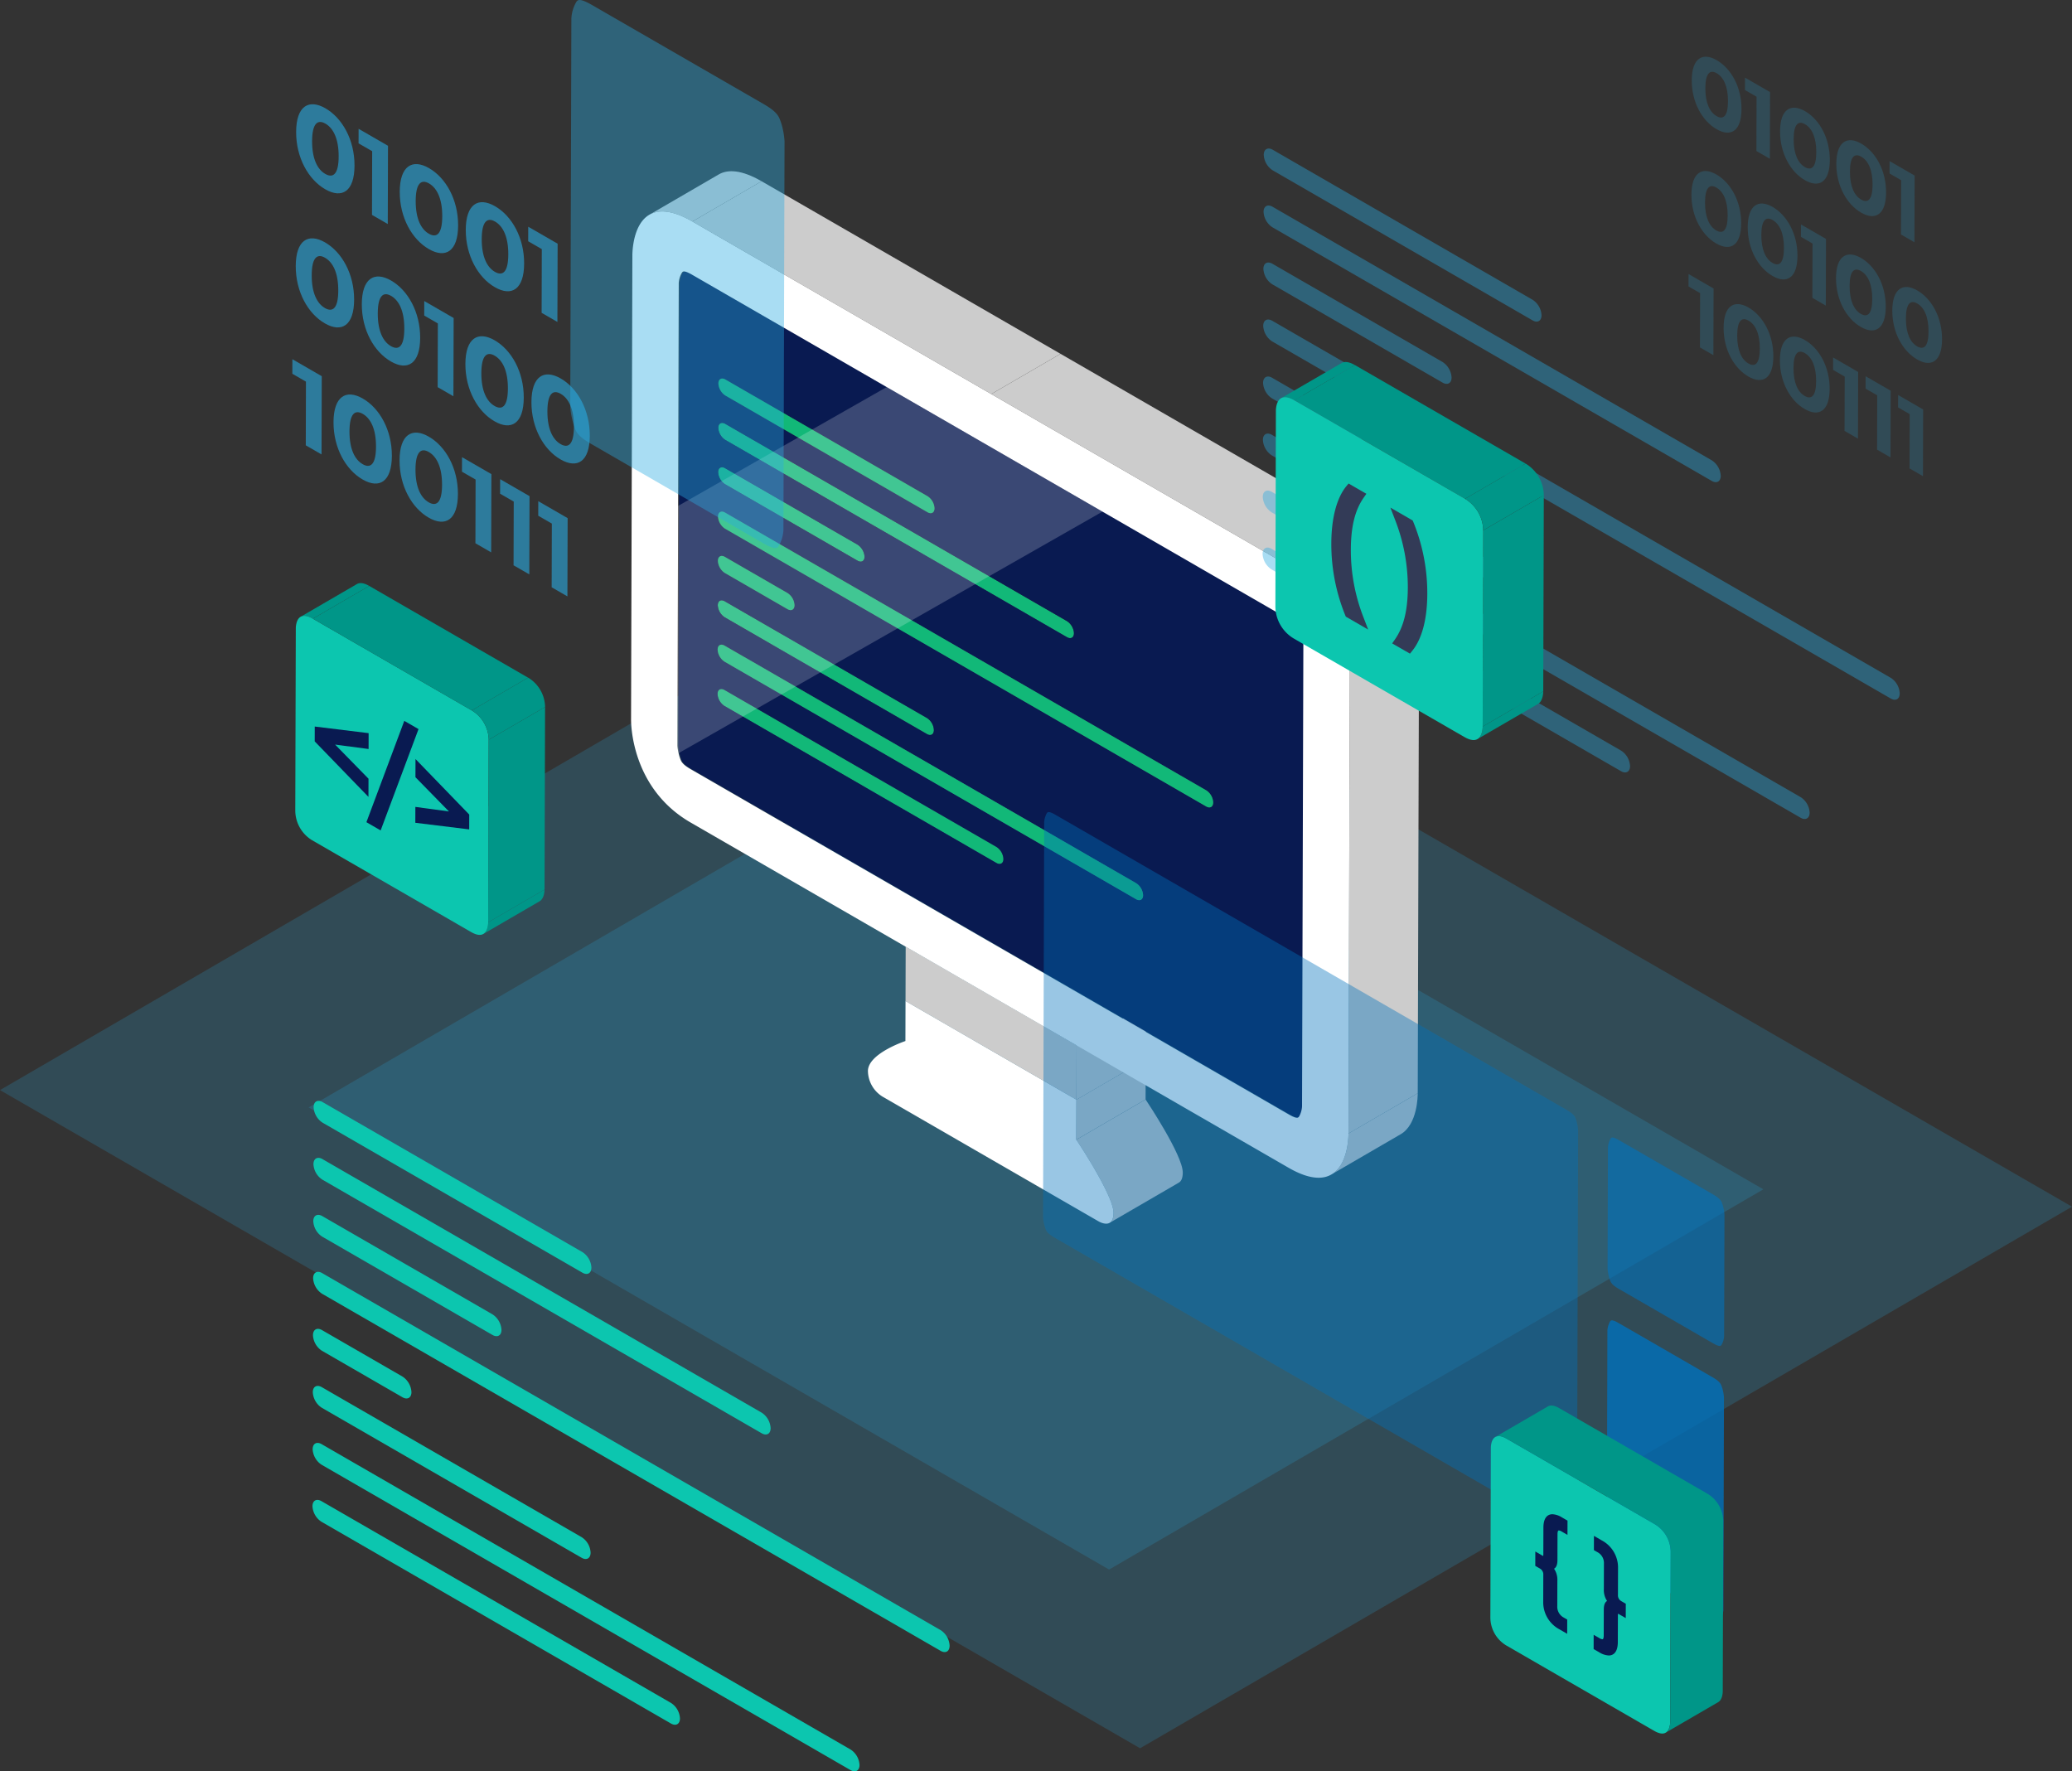 <svg xmlns="http://www.w3.org/2000/svg" width="430" height="367.629" viewBox="0 0 430 367.629">
  <rect x="0" y="0" width="430" height="367.629" fill="#333333" stroke="none"/>
  <g id="Grupo_10600" data-name="Grupo 10600" transform="translate(-546.364 -186.525)">
    <g id="Grupo_10492" data-name="Grupo 10492" transform="translate(546.364 300.367)" opacity="0.2">
      <path id="Trazado_9729" data-name="Trazado 9729" d="M976.364,542.242l-193.4,112.4-236.6-136.6,193.4-112.4Z" transform="translate(-546.364 -405.64)" fill="#29abe2"/>
    </g>
    <g id="Grupo_10493" data-name="Grupo 10493" transform="translate(610.416 337.458)" opacity="0.2">
      <path id="Trazado_9730" data-name="Trazado 9730" d="M971.543,572.937,835.761,651.852,669.647,555.946l135.782-78.915Z" transform="translate(-669.647 -477.031)" fill="#29abe2"/>
    </g>
    <g id="Grupo_10518" data-name="Grupo 10518" transform="translate(677.324 222.06)">
      <g id="Grupo_10494" data-name="Grupo 10494" transform="translate(92.409 192.656)">
        <path id="Trazado_9731" data-name="Trazado 9731" d="M997.581,642.983l-14.374,8.353c.456-.265.8-.868.8-2.077.01-3.561-7.331-14.591-7.717-15.171l14.374-8.353c.387.58,7.728,11.61,7.718,15.171C998.379,642.115,998.037,642.717,997.581,642.983Z" transform="translate(-976.291 -625.734)" fill="#ccc"/>
      </g>
      <g id="Grupo_10495" data-name="Grupo 10495" transform="translate(56.962 160.93)">
        <path id="Trazado_9732" data-name="Trazado 9732" d="M943.568,585.148l-.032,11.3-35.47-20.479.032-11.3Z" transform="translate(-908.065 -564.669)" fill="#ccc"/>
      </g>
      <g id="Grupo_10496" data-name="Grupo 10496" transform="translate(49.161 160.93)">
        <path id="Trazado_9733" data-name="Trazado 9733" d="M936.321,596.445l-35.47-20.479-.023,8.3c-.389.133-7.768,2.664-7.778,6.225a6.365,6.365,0,0,0,3.089,5.35l44.767,25.847c.155.09,3.1,1.789,3.109-1.772s-7.331-14.591-7.717-15.171Zm-35.438-31.776-.032,11.3Z" transform="translate(-893.049 -564.669)" fill="#fff"/>
      </g>
      <g id="Grupo_10497" data-name="Grupo 10497" transform="translate(92.409 184.352)">
        <path id="Trazado_9734" data-name="Trazado 9734" d="M976.314,618.1l14.374-8.353-.024,8.3-14.374,8.353Z" transform="translate(-976.291 -609.75)" fill="#ccc"/>
      </g>
      <g id="Grupo_10498" data-name="Grupo 10498" transform="translate(92.433 173.055)">
        <path id="Trazado_9735" data-name="Trazado 9735" d="M976.368,596.361l14.374-8.353-.032,11.3-14.374,8.353Z" transform="translate(-976.336 -588.007)" fill="#ccc"/>
      </g>
      <g id="Grupo_10499" data-name="Grupo 10499" transform="translate(3.807)">
        <path id="Trazado_9736" data-name="Trazado 9736" d="M805.755,263.952l14.374-8.353c1.843-1.071,4.648-1.057,8.916,1.407l-14.374,8.353C810.4,262.895,807.6,262.881,805.755,263.952Z" transform="translate(-805.755 -254.921)" fill="#ccc"/>
      </g>
      <g id="Grupo_10500" data-name="Grupo 10500" transform="translate(145.353 191.364)">
        <path id="Trazado_9737" data-name="Trazado 9737" d="M1092.568,631.748l-14.375,8.353c3.516-2.043,3.532-8.034,3.534-8.5l14.374-8.353C1096.1,623.714,1096.084,629.705,1092.568,631.748Z" transform="translate(-1078.194 -623.246)" fill="#ccc"/>
      </g>
      <g id="Grupo_10501" data-name="Grupo 10501" transform="translate(12.723 2.084)">
        <path id="Trazado_9738" data-name="Trazado 9738" d="M822.916,267.287l14.374-8.353,62.034,35.815L884.95,303.1Z" transform="translate(-822.916 -258.933)" fill="#ccc"/>
      </g>
      <g id="Grupo_10512" data-name="Grupo 10512" transform="translate(9.804 20.798)">
        <g id="Grupo_10511" data-name="Grupo 10511" style="isolation: isolate">
          <g id="Grupo_10502" data-name="Grupo 10502" transform="translate(8.143 86.668)">
            <path id="Trazado_9739" data-name="Trazado 9739" d="M890.859,494.547a3.166,3.166,0,0,1,1.441,2.5c0,.913-.656,1.285-1.45.827l-56.437-32.584a3.188,3.188,0,0,1-1.441-2.5c0-.927.656-1.285,1.45-.826Z" transform="translate(-832.972 -461.764)" fill="#12b878"/>
          </g>
          <g id="Grupo_10503" data-name="Grupo 10503" transform="translate(8.195 68.263)">
            <path id="Trazado_9740" data-name="Trazado 9740" d="M834.513,429.86a3.19,3.19,0,0,1-1.441-2.5c0-.928.656-1.285,1.45-.827l41.957,24.224a3.141,3.141,0,0,1,1.44,2.5c0,.912-.643,1.292-1.45.826Z" transform="translate(-833.072 -426.339)" fill="#12b878"/>
          </g>
          <g id="Grupo_10504" data-name="Grupo 10504" transform="translate(8.274 40.643)">
            <path id="Trazado_9741" data-name="Trazado 9741" d="M834.664,376.7a3.166,3.166,0,0,1-1.441-2.5c0-.913.656-1.285,1.45-.827l27.476,15.863a3.193,3.193,0,0,1,1.454,2.5c0,.927-.656,1.285-1.463.819Z" transform="translate(-833.223 -373.179)" fill="#12b878"/>
          </g>
          <g id="Grupo_10505" data-name="Grupo 10505" transform="translate(8.3 31.441)">
            <path id="Trazado_9742" data-name="Trazado 9742" d="M834.714,358.985a3.167,3.167,0,0,1-1.441-2.5c0-.913.656-1.285,1.45-.827l70.917,40.944a3.189,3.189,0,0,1,1.441,2.5c0,.928-.656,1.285-1.45.827Z" transform="translate(-833.273 -355.467)" fill="#12b878"/>
          </g>
          <g id="Grupo_10506" data-name="Grupo 10506">
            <path id="Trazado_9743" data-name="Trazado 9743" d="M946.689,369.6a11.393,11.393,0,0,1,.515,2.59l-.272,95.974a4.918,4.918,0,0,1-.593,2.145c-.209.314-.432.62-2.19-.395L820.076,398.281c-1.81-1.045-2.03-1.637-2.25-2.318-.116-.337-.22-.7-.3-1.026a10.018,10.018,0,0,1-.23-1.572l.272-95.974a4.975,4.975,0,0,1,.606-2.123c.21-.328.419-.642,2.19.38l124.073,71.634C946.249,368.327,946.443,368.9,946.689,369.6Zm-19.837,36.387c.807.467,1.447.087,1.45-.841a3.166,3.166,0,0,0-1.44-2.5L827,344.993c-.794-.458-1.448-.086-1.45.827a3.193,3.193,0,0,0,1.441,2.51l99.865,57.657m-14.545,19.255c.794.459,1.447.086,1.45-.827a3.166,3.166,0,0,0-1.441-2.5l-85.4-49.3c-.794-.459-1.447-.1-1.45.826a3.19,3.19,0,0,0,1.441,2.5l85.4,49.3m-85.258-98.653c-.794-.459-1.448-.086-1.45.827a3.167,3.167,0,0,0,1.441,2.5l70.917,40.944c.794.458,1.448.1,1.45-.827a3.189,3.189,0,0,0-1.441-2.5l-70.917-40.944m56.271,91.135c.794.458,1.448.086,1.45-.827a3.166,3.166,0,0,0-1.441-2.5l-56.437-32.584c-.794-.459-1.448-.1-1.45.826a3.188,3.188,0,0,0,1.441,2.5l56.437,32.584M827.074,317.386c-.794-.459-1.448-.086-1.45.827a3.19,3.19,0,0,0,1.441,2.5l41.957,24.224c.807.466,1.448.086,1.45-.827a3.165,3.165,0,0,0-1.441-2.5l-41.957-24.224m-.13,46.027c-.794-.458-1.448-.1-1.45.827a3.189,3.189,0,0,0,1.441,2.5l41.956,24.224c.807.466,1.448.086,1.45-.826a3.141,3.141,0,0,0-1.44-2.5l-41.957-24.224m.078-27.622c-.794-.458-1.447-.086-1.45.827a3.166,3.166,0,0,0,1.441,2.5l27.476,15.864c.807.466,1.46.109,1.463-.819a3.194,3.194,0,0,0-1.454-2.5l-27.476-15.863m-1.5,19.246a3.189,3.189,0,0,0,1.441,2.5l13.009,7.511c.794.459,1.447.086,1.45-.827a3.192,3.192,0,0,0-1.441-2.51L826.97,354.2c-.794-.459-1.448-.087-1.451.841" transform="translate(-817.298 -294.951)" fill="#091a51"/>
          </g>
          <g id="Grupo_10507" data-name="Grupo 10507" transform="translate(8.221 59.049)">
            <path id="Trazado_9744" data-name="Trazado 9744" d="M847.581,416.311,834.572,408.8c-.794-.459-1.448-.087-1.45.841a3.189,3.189,0,0,0,1.441,2.5l13.009,7.511c.794.459,1.447.086,1.45-.826A3.192,3.192,0,0,0,847.581,416.311Z" transform="translate(-833.122 -408.604)" fill="#12b878"/>
          </g>
          <g id="Grupo_10508" data-name="Grupo 10508" transform="translate(8.169 77.465)">
            <path id="Trazado_9745" data-name="Trazado 9745" d="M919.87,493.555a3.167,3.167,0,0,1,1.441,2.5c0,.913-.656,1.285-1.45.827l-85.4-49.3a3.189,3.189,0,0,1-1.441-2.5c0-.928.656-1.285,1.45-.826Z" transform="translate(-833.022 -444.051)" fill="#12b878"/>
          </g>
          <g id="Grupo_10509" data-name="Grupo 10509" transform="translate(8.326 22.239)">
            <path id="Trazado_9746" data-name="Trazado 9746" d="M834.764,341.273a3.19,3.19,0,0,1-1.441-2.5c0-.913.656-1.285,1.45-.827l41.957,24.224a3.166,3.166,0,0,1,1.441,2.5c0,.913-.643,1.293-1.45.827Z" transform="translate(-833.323 -337.755)" fill="#12b878"/>
          </g>
          <g id="Grupo_10510" data-name="Grupo 10510" transform="translate(8.248 49.846)">
            <path id="Trazado_9747" data-name="Trazado 9747" d="M934.488,448.745a3.167,3.167,0,0,1,1.44,2.5c0,.928-.643,1.308-1.45.841l-99.865-57.657a3.193,3.193,0,0,1-1.441-2.511c0-.913.656-1.285,1.45-.827Z" transform="translate(-833.173 -390.891)" fill="#12b878"/>
          </g>
        </g>
      </g>
      <g id="Grupo_10513" data-name="Grupo 10513" transform="translate(9.623 44.801)" opacity="0.2">
        <path id="Trazado_9748" data-name="Trazado 9748" d="M905.165,367l-87.972,50.133a8.913,8.913,0,0,1-.243-1.579l.141-49.736,43.294-24.672Z" transform="translate(-816.95 -341.151)" fill="#fff"/>
      </g>
      <g id="Grupo_10514" data-name="Grupo 10514" transform="translate(148.887 95.139)">
        <path id="Trazado_9749" data-name="Trazado 9749" d="M1085.269,446.392l14.374-8.353-.273,96.225L1085,542.617Z" transform="translate(-1084.996 -438.039)" fill="#ccc"/>
      </g>
      <g id="Grupo_10515" data-name="Grupo 10515" transform="translate(74.757 37.9)">
        <path id="Trazado_9750" data-name="Trazado 9750" d="M942.315,336.222l14.374-8.353,62.034,35.815-14.374,8.353Z" transform="translate(-942.315 -327.868)" fill="#ccc"/>
      </g>
      <g id="Grupo_10516" data-name="Grupo 10516" transform="translate(0 8.353)">
        <path id="Trazado_9751" data-name="Trazado 9751" d="M935.219,344.715c12.409,7.165,12.371,20.711,12.369,21.424l-.273,96.225c0,.713-.04,14.259-12.45,7.1l-62.034-35.816L810.8,397.827c-12.409-7.165-12.371-20.711-12.369-21.424l.273-96.225c0-.713.041-14.26,12.45-7.1L873.185,308.9Zm2.461,111.95.272-95.985a10.805,10.805,0,0,0-.385-2.2c-.375-1.086-.569-1.662-2.379-2.707l-22.618-13.058-16.3-9.413-44.781-25.854-40.367-23.305c-1.758-1.015-1.981-.709-2.177-.373a4.835,4.835,0,0,0-.619,2.115l-.272,95.97a8.916,8.916,0,0,0,.243,1.579,8.085,8.085,0,0,0,.284,1.018c.233.689.44,1.273,2.25,2.318L934.9,458.4c1.771,1.022,1.98.709,2.19.4a4.917,4.917,0,0,0,.593-2.131" transform="translate(-798.428 -270.999)" fill="#fff"/>
      </g>
      <g id="Grupo_10517" data-name="Grupo 10517" transform="translate(136.791 73.715)">
        <path id="Trazado_9752" data-name="Trazado 9752" d="M1061.714,405.157l14.374-8.353c12.409,7.164,12.37,20.711,12.369,21.424l-14.374,8.353C1074.085,425.868,1074.123,412.322,1061.714,405.157Z" transform="translate(-1061.714 -396.804)" fill="#ccc"/>
      </g>
    </g>
    <g id="Grupo_10522" data-name="Grupo 10522" transform="translate(762.827 355.07)">
      <g id="Grupo_10519" data-name="Grupo 10519" opacity="0.4">
        <path id="Trazado_9753" data-name="Trazado 9753" d="M1071.677,572.75c1.547.893,1.713,1.386,1.923,1.981a9.77,9.77,0,0,1,.439,2.214l-.233,82.029a4.04,4.04,0,0,1-.518,1.827c-.168.274-.358.536-1.861-.332L965.384,599.245c-1.547-.893-1.735-1.4-1.923-1.981a9.087,9.087,0,0,1-.254-.877,10.64,10.64,0,0,1-.208-1.35l.233-82.028a4.452,4.452,0,0,1,.529-1.809c.179-.281.358-.549,1.872.325Z" transform="translate(-962.999 -510.929)" fill="#0071bc"/>
      </g>
      <g id="Grupo_10520" data-name="Grupo 10520" transform="translate(117.158 67.545)" opacity="0.6">
        <path id="Trazado_9754" data-name="Trazado 9754" d="M1210.391,652.747c1.547.893,1.713,1.386,1.923,1.982l.111.333a9.073,9.073,0,0,1,.329,1.881l-.071,25.156a4.043,4.043,0,0,1-.518,1.827c-.168.275-.359.536-1.861-.331l-19.433-11.22c-1.547-.893-1.724-1.405-1.923-1.981a6.892,6.892,0,0,1-.243-.871,8.857,8.857,0,0,1-.208-1.362l.071-25.143a4.092,4.092,0,0,1,.529-1.809c.168-.287.358-.549,1.861.319Z" transform="translate(-1188.497 -640.935)" fill="#0071bc"/>
      </g>
      <g id="Grupo_10521" data-name="Grupo 10521" transform="translate(116.997 105.49)" opacity="0.8">
        <path id="Trazado_9755" data-name="Trazado 9755" d="M1210.135,725.781c1.547.893,1.713,1.4,1.923,1.982l.111.333a9.2,9.2,0,0,1,.329,1.894l-.125,44.071a4.046,4.046,0,0,1-.518,1.827c-.168.275-.359.536-1.861-.331l-19.433-11.22c-1.547-.893-1.724-1.392-1.923-1.981a6.977,6.977,0,0,1-.243-.871,8.952,8.952,0,0,1-.208-1.35l.125-44.071a4.183,4.183,0,0,1,.529-1.82c.168-.287.359-.549,1.861.318Z" transform="translate(-1188.187 -713.969)" fill="#0071bc"/>
      </g>
    </g>
    <g id="Grupo_10532" data-name="Grupo 10532" transform="translate(611.213 415.006)">
      <g id="Grupo_10531" data-name="Grupo 10531" transform="translate(0)" style="isolation: isolate">
        <g id="Grupo_10523" data-name="Grupo 10523" transform="translate(0 82.82)">
          <path id="Trazado_9756" data-name="Trazado 9756" d="M745.592,827.838a4.069,4.069,0,0,1,1.852,3.208c0,1.173-.843,1.652-1.864,1.062l-72.547-41.885a4.1,4.1,0,0,1-1.852-3.208c0-1.192.843-1.652,1.864-1.062Z" transform="translate(-671.181 -785.697)" fill="#0cc6af"/>
        </g>
        <g id="Grupo_10524" data-name="Grupo 10524" transform="translate(0.067 59.162)">
          <path id="Trazado_9757" data-name="Trazado 9757" d="M673.162,744.687a4.1,4.1,0,0,1-1.852-3.208c0-1.192.843-1.652,1.864-1.062l53.934,31.138a4.04,4.04,0,0,1,1.852,3.208c0,1.173-.826,1.662-1.864,1.063Z" transform="translate(-671.31 -740.161)" fill="#0cc6af"/>
        </g>
        <g id="Grupo_10525" data-name="Grupo 10525" transform="translate(0.168 23.659)">
          <path id="Trazado_9758" data-name="Trazado 9758" d="M673.356,676.349a4.069,4.069,0,0,1-1.852-3.208c0-1.173.843-1.652,1.864-1.062l35.32,20.392a4.1,4.1,0,0,1,1.868,3.217c0,1.193-.843,1.652-1.881,1.053Z" transform="translate(-671.504 -671.826)" fill="#0cc6af"/>
        </g>
        <g id="Grupo_10526" data-name="Grupo 10526" transform="translate(0.202 11.829)">
          <path id="Trazado_9759" data-name="Trazado 9759" d="M673.421,653.581a4.07,4.07,0,0,1-1.852-3.208c0-1.174.843-1.652,1.864-1.062l91.161,52.632a4.1,4.1,0,0,1,1.852,3.208c0,1.192-.843,1.652-1.864,1.062Z" transform="translate(-671.569 -649.058)" fill="#0cc6af"/>
        </g>
        <g id="Grupo_10527" data-name="Grupo 10527" transform="translate(0.101 47.318)">
          <path id="Trazado_9760" data-name="Trazado 9760" d="M689.961,727.27l-16.722-9.654c-1.021-.59-1.861-.111-1.864,1.081a4.1,4.1,0,0,0,1.852,3.208l16.722,9.655c1.021.589,1.861.111,1.864-1.062A4.1,4.1,0,0,0,689.961,727.27Z" transform="translate(-671.375 -717.364)" fill="#0cc6af"/>
        </g>
        <g id="Grupo_10528" data-name="Grupo 10528" transform="translate(0.034 70.991)">
          <path id="Trazado_9761" data-name="Trazado 9761" d="M782.885,826.564a4.067,4.067,0,0,1,1.852,3.208c0,1.173-.843,1.652-1.864,1.062L673.1,767.455a4.1,4.1,0,0,1-1.852-3.208c0-1.192.843-1.652,1.864-1.062Z" transform="translate(-671.246 -762.929)" fill="#0cc6af"/>
        </g>
        <g id="Grupo_10529" data-name="Grupo 10529" transform="translate(0.235)">
          <path id="Trazado_9762" data-name="Trazado 9762" d="M673.485,630.813a4.1,4.1,0,0,1-1.852-3.208c0-1.174.843-1.652,1.864-1.062l53.933,31.138a4.07,4.07,0,0,1,1.852,3.208c0,1.173-.826,1.661-1.864,1.062Z" transform="translate(-671.633 -626.29)" fill="#0cc6af"/>
        </g>
        <g id="Grupo_10530" data-name="Grupo 10530" transform="translate(0.134 35.488)">
          <path id="Trazado_9763" data-name="Trazado 9763" d="M801.676,768.962a4.07,4.07,0,0,1,1.852,3.208c0,1.193-.826,1.681-1.864,1.082L673.291,699.136a4.107,4.107,0,0,1-1.852-3.227c0-1.173.843-1.652,1.864-1.062Z" transform="translate(-671.439 -694.594)" fill="#0cc6af"/>
        </g>
      </g>
    </g>
    <g id="Grupo_10561" data-name="Grupo 10561" transform="translate(808.388 198.298)">
      <g id="Grupo_10542" data-name="Grupo 10542" transform="translate(0 19.056)" opacity="0.4">
        <g id="Grupo_10541" data-name="Grupo 10541" style="isolation: isolate">
          <g id="Grupo_10533" data-name="Grupo 10533" transform="translate(0 82.82)">
            <path id="Trazado_9764" data-name="Trazado 9764" d="M1125.1,447.41a4.069,4.069,0,0,1,1.852,3.208c0,1.174-.843,1.652-1.864,1.062l-72.547-41.885a4.1,4.1,0,0,1-1.852-3.208c0-1.192.843-1.652,1.864-1.062Z" transform="translate(-1050.692 -405.269)" fill="#29abe2"/>
          </g>
          <g id="Grupo_10534" data-name="Grupo 10534" transform="translate(0.067 59.162)">
            <path id="Trazado_9765" data-name="Trazado 9765" d="M1052.673,364.259a4.1,4.1,0,0,1-1.852-3.208c0-1.193.843-1.652,1.864-1.062l53.933,31.139a4.041,4.041,0,0,1,1.852,3.208c0,1.173-.827,1.661-1.864,1.062Z" transform="translate(-1050.821 -359.732)" fill="#29abe2"/>
          </g>
          <g id="Grupo_10535" data-name="Grupo 10535" transform="translate(0.168 23.658)">
            <path id="Trazado_9766" data-name="Trazado 9766" d="M1052.867,295.921a4.07,4.07,0,0,1-1.852-3.208c0-1.173.843-1.652,1.864-1.062l35.319,20.392a4.1,4.1,0,0,1,1.869,3.217c0,1.193-.843,1.652-1.881,1.053Z" transform="translate(-1051.015 -291.398)" fill="#29abe2"/>
          </g>
          <g id="Grupo_10536" data-name="Grupo 10536" transform="translate(0.201 11.829)">
            <path id="Trazado_9767" data-name="Trazado 9767" d="M1052.931,273.153a4.071,4.071,0,0,1-1.852-3.208c0-1.173.843-1.652,1.864-1.062l91.161,52.632a4.1,4.1,0,0,1,1.852,3.208c0,1.193-.843,1.652-1.864,1.062Z" transform="translate(-1051.079 -268.63)" fill="#29abe2"/>
          </g>
          <g id="Grupo_10537" data-name="Grupo 10537" transform="translate(0.1 47.317)">
            <path id="Trazado_9768" data-name="Trazado 9768" d="M1069.472,346.842l-16.722-9.655c-1.021-.589-1.861-.111-1.864,1.082a4.1,4.1,0,0,0,1.852,3.208l16.722,9.654c1.021.59,1.861.111,1.864-1.062A4.105,4.105,0,0,0,1069.472,346.842Z" transform="translate(-1050.885 -336.935)" fill="#29abe2"/>
          </g>
          <g id="Grupo_10538" data-name="Grupo 10538" transform="translate(0.033 70.991)">
            <path id="Trazado_9769" data-name="Trazado 9769" d="M1162.4,446.135a4.072,4.072,0,0,1,1.852,3.208c0,1.173-.843,1.652-1.864,1.062l-109.775-63.379a4.1,4.1,0,0,1-1.853-3.208c0-1.192.843-1.652,1.864-1.062Z" transform="translate(-1050.756 -382.501)" fill="#29abe2"/>
          </g>
          <g id="Grupo_10539" data-name="Grupo 10539" transform="translate(0.235)">
            <path id="Trazado_9770" data-name="Trazado 9770" d="M1053,250.384a4.1,4.1,0,0,1-1.852-3.208c0-1.173.843-1.652,1.864-1.062l53.933,31.138a4.068,4.068,0,0,1,1.852,3.208c0,1.173-.826,1.662-1.864,1.063Z" transform="translate(-1051.144 -245.862)" fill="#29abe2"/>
          </g>
          <g id="Grupo_10540" data-name="Grupo 10540" transform="translate(0.134 35.487)">
            <path id="Trazado_9771" data-name="Trazado 9771" d="M1181.186,388.534a4.07,4.07,0,0,1,1.852,3.208c0,1.192-.827,1.681-1.864,1.082L1052.8,318.708a4.1,4.1,0,0,1-1.852-3.227c0-1.174.843-1.652,1.864-1.062Z" transform="translate(-1050.95 -314.166)" fill="#29abe2"/>
          </g>
        </g>
      </g>
      <g id="Grupo_10560" data-name="Grupo 10560" transform="translate(88.392 0)" opacity="0.2">
        <g id="Grupo_10559" data-name="Grupo 10559">
          <g id="Grupo_10543" data-name="Grupo 10543" transform="translate(42.293 47.791)">
            <path id="Trazado_9772" data-name="Trazado 9772" d="M1307.409,301.888c2.974,1.717,5.152,5.571,5.139,10.137s-2.205,5.9-5.179,4.179-5.156-5.569-5.143-10.138S1304.45,300.179,1307.409,301.888Zm-.033,11.606c1.394.8,2.358.057,2.367-3.089s-.948-5-2.342-5.808-2.344-.045-2.353,3.1.948,5,2.328,5.8" transform="translate(-1302.226 -301.17)" fill="#29abe2"/>
          </g>
          <g id="Grupo_10544" data-name="Grupo 10544" transform="translate(43.494 70.214)">
            <path id="Trazado_9773" data-name="Trazado 9773" d="M1304.539,346.9l.007-2.572,5.194,3-.039,13.842-2.787-1.609.032-11.27Z" transform="translate(-1304.539 -344.328)" fill="#29abe2"/>
          </g>
          <g id="Grupo_10545" data-name="Grupo 10545" transform="translate(36.748 66.319)">
            <path id="Trazado_9774" data-name="Trazado 9774" d="M1291.554,339.4l.007-2.572,5.2,3-.039,13.842-2.787-1.609.032-11.27Z" transform="translate(-1291.554 -336.831)" fill="#29abe2"/>
          </g>
          <g id="Grupo_10546" data-name="Grupo 10546" transform="translate(30.609 41.045)">
            <path id="Trazado_9775" data-name="Trazado 9775" d="M1290.064,299.042c-.013,4.569-2.206,5.9-5.183,4.177-2.96-1.708-5.156-5.569-5.142-10.138s2.223-5.886,5.183-4.177C1287.9,290.623,1290.076,294.477,1290.064,299.042Zm-5.176,1.468c1.394.8,2.362.059,2.371-3.087s-.952-5-2.345-5.81c-1.376-.794-2.344-.045-2.353,3.1s.952,5.005,2.328,5.8" transform="translate(-1279.738 -288.186)" fill="#29abe2"/>
          </g>
          <g id="Grupo_10547" data-name="Grupo 10547" transform="translate(30.005 62.426)">
            <path id="Trazado_9776" data-name="Trazado 9776" d="M1278.575,331.91l.007-2.572,5.194,3-.039,13.842-2.787-1.609.032-11.27Z" transform="translate(-1278.575 -329.338)" fill="#29abe2"/>
          </g>
          <g id="Grupo_10548" data-name="Grupo 10548" transform="translate(18.963 58.085)">
            <path id="Trazado_9777" data-name="Trazado 9777" d="M1262.506,321.7c2.977,1.719,5.156,5.569,5.143,10.139s-2.206,5.9-5.183,4.177c-2.96-1.708-5.156-5.573-5.143-10.138S1259.546,319.993,1262.506,321.7Zm-.033,11.606c1.394.8,2.361.055,2.37-3.087s-.951-5-2.345-5.81c-1.376-.794-2.344-.049-2.353,3.1s.951,5,2.328,5.8" transform="translate(-1257.323 -320.983)" fill="#29abe2"/>
          </g>
          <g id="Grupo_10549" data-name="Grupo 10549" transform="translate(7.283 51.341)">
            <path id="Trazado_9778" data-name="Trazado 9778" d="M1240.024,308.721c2.974,1.717,5.152,5.567,5.139,10.136s-2.206,5.9-5.18,4.179-5.155-5.573-5.143-10.139S1237.061,307.011,1240.024,308.721Zm-.033,11.606c1.394.8,2.358.053,2.367-3.089s-.948-5-2.342-5.808-2.344-.049-2.353,3.1.948,5,2.328,5.8" transform="translate(-1234.841 -308.002)" fill="#29abe2"/>
          </g>
          <g id="Grupo_10550" data-name="Grupo 10550" transform="translate(0.604 23.722)">
            <path id="Trazado_9779" data-name="Trazado 9779" d="M1232.311,265.7c-.013,4.569-2.206,5.9-5.183,4.177-2.96-1.709-5.156-5.569-5.143-10.138s2.223-5.886,5.183-4.177C1230.146,257.28,1232.324,261.134,1232.311,265.7Zm-5.175,1.468c1.394.8,2.361.059,2.37-3.087s-.952-5-2.345-5.81c-1.376-.794-2.344-.045-2.353,3.1s.952,5,2.328,5.8" transform="translate(-1221.986 -254.843)" fill="#29abe2"/>
          </g>
          <g id="Grupo_10551" data-name="Grupo 10551" transform="translate(0 45.103)">
            <path id="Trazado_9780" data-name="Trazado 9780" d="M1220.823,298.567l.007-2.572,5.194,3-.039,13.842-2.787-1.609.032-11.27Z" transform="translate(-1220.823 -295.995)" fill="#29abe2"/>
          </g>
          <g id="Grupo_10552" data-name="Grupo 10552" transform="translate(0.671)">
            <path id="Trazado_9781" data-name="Trazado 9781" d="M1227.257,224.218c-2.959-1.709-5.155-5.573-5.142-10.139s2.224-5.885,5.183-4.177c2.978,1.719,5.156,5.569,5.143,10.138S1230.235,225.937,1227.257,224.218Zm.033-11.61c-1.376-.794-2.344-.045-2.353,3.1s.951,5,2.328,5.8c1.394.8,2.362.055,2.371-3.087s-.952-5.009-2.345-5.813" transform="translate(-1222.115 -209.184)" fill="#29abe2"/>
          </g>
          <g id="Grupo_10553" data-name="Grupo 10553" transform="translate(11.713 4.34)">
            <path id="Trazado_9782" data-name="Trazado 9782" d="M1245.743,232.77l.032-11.27-2.407-1.39.007-2.572,5.2,3-.039,13.842Z" transform="translate(-1243.367 -217.538)" fill="#29abe2"/>
          </g>
          <g id="Grupo_10554" data-name="Grupo 10554" transform="translate(12.288 30.467)">
            <path id="Trazado_9783" data-name="Trazado 9783" d="M1244.474,272.721c.013-4.565,2.22-5.888,5.183-4.177s5.152,5.571,5.139,10.136-2.206,5.9-5.179,4.179S1244.461,277.291,1244.474,272.721Zm5.175-1.467c-1.379-.8-2.344-.045-2.353,3.1s.948,5,2.328,5.8,2.358.057,2.367-3.089-.948-5-2.342-5.808" transform="translate(-1244.474 -267.825)" fill="#29abe2"/>
          </g>
          <g id="Grupo_10555" data-name="Grupo 10555" transform="translate(23.326 34.81)">
            <path id="Trazado_9784" data-name="Trazado 9784" d="M1270.886,293.027l-2.787-1.609.032-11.274-2.411-1.392.007-2.568,5.2,3Z" transform="translate(-1265.72 -276.183)" fill="#29abe2"/>
          </g>
          <g id="Grupo_10556" data-name="Grupo 10556" transform="translate(18.996 10.58)">
            <path id="Trazado_9785" data-name="Trazado 9785" d="M1262.528,244.581c-2.959-1.709-5.155-5.573-5.142-10.139s2.223-5.886,5.183-4.177c2.977,1.719,5.155,5.569,5.142,10.139S1265.506,246.3,1262.528,244.581Zm.033-11.61c-1.376-.794-2.344-.045-2.353,3.1s.952,5,2.327,5.8c1.394.8,2.362.056,2.371-3.087s-.952-5.009-2.345-5.814" transform="translate(-1257.386 -229.547)" fill="#29abe2"/>
          </g>
          <g id="Grupo_10557" data-name="Grupo 10557" transform="translate(30.676 17.323)">
            <path id="Trazado_9786" data-name="Trazado 9786" d="M1285.009,257.561c-2.96-1.709-5.156-5.573-5.142-10.139s2.224-5.885,5.183-4.177c2.977,1.719,5.155,5.569,5.142,10.138S1287.987,259.28,1285.009,257.561Zm.033-11.61c-1.376-.794-2.344-.045-2.352,3.1s.951,5,2.328,5.8c1.393.8,2.361.055,2.371-3.087s-.952-5.01-2.346-5.814" transform="translate(-1279.867 -242.527)" fill="#29abe2"/>
          </g>
          <g id="Grupo_10558" data-name="Grupo 10558" transform="translate(41.718 21.664)">
            <path id="Trazado_9787" data-name="Trazado 9787" d="M1303.495,266.113l.032-11.27-2.407-1.39.007-2.572,5.2,3-.039,13.842Z" transform="translate(-1301.12 -250.881)" fill="#29abe2"/>
          </g>
        </g>
      </g>
    </g>
    <g id="Grupo_10579" data-name="Grupo 10579" transform="translate(607.644 261.65)">
      <g id="Grupo_10568" data-name="Grupo 10568" transform="translate(0 45.892)">
        <g id="Grupo_10562" data-name="Grupo 10562" transform="translate(39.024 63.608)">
          <path id="Trazado_9788" data-name="Trazado 9788" d="M751.12,544.3l-11.7,6.8c1-.581,1-2.285,1-2.418l11.7-6.8C752.124,542.012,752.12,543.715,751.12,544.3Z" transform="translate(-739.424 -541.879)" fill="#009688"/>
        </g>
        <g id="Grupo_10563" data-name="Grupo 10563" transform="translate(1.112)">
          <path id="Trazado_9789" data-name="Trazado 9789" d="M666.454,426.439l11.7-6.8c.524-.3,1.322-.3,2.535.4l-11.7,6.8C667.775,426.139,666.978,426.134,666.454,426.439Z" transform="translate(-666.454 -419.45)" fill="#009688"/>
        </g>
        <g id="Grupo_10564" data-name="Grupo 10564" transform="translate(0 6.797)">
          <path id="Trazado_9790" data-name="Trazado 9790" d="M700.933,452.161a7.247,7.247,0,0,1,3.517,6.091l-.108,37.888c0,.2-.011,4.054-3.54,2.018L667.83,479.121a7.248,7.248,0,0,1-3.517-6.091l.108-37.888c0-.2.011-4.054,3.54-2.017Z" transform="translate(-664.313 -432.532)" fill="#0cc6af"/>
        </g>
        <g id="Grupo_10565" data-name="Grupo 10565" transform="translate(40.029 25.72)">
          <path id="Trazado_9791" data-name="Trazado 9791" d="M741.466,475.751l11.7-6.8-.108,37.888-11.7,6.8Z" transform="translate(-741.358 -468.954)" fill="#009688"/>
        </g>
        <g id="Grupo_10566" data-name="Grupo 10566" transform="translate(3.647 0.593)">
          <path id="Trazado_9792" data-name="Trazado 9792" d="M671.333,427.387l11.7-6.8L716,439.627l-11.7,6.8Z" transform="translate(-671.333 -420.59)" fill="#009688"/>
        </g>
        <g id="Grupo_10567" data-name="Grupo 10567" transform="translate(36.62 19.629)">
          <path id="Trazado_9793" data-name="Trazado 9793" d="M734.8,464.028l11.7-6.8a7.248,7.248,0,0,1,3.517,6.091l-11.7,6.8A7.248,7.248,0,0,0,734.8,464.028Z" transform="translate(-734.796 -457.231)" fill="#009688"/>
        </g>
        <path id="Trazado_9794" data-name="Trazado 9794" d="M672.074,479.838l.008-3.082,11.18,1.374-.008,3.29-6.947-.919,6.93,7.082-.011,3.773Z" transform="translate(-668.042 -446.983)" fill="#091a51"/>
        <path id="Trazado_9795" data-name="Trazado 9795" d="M692.724,495.519l7.86-21.028,2.955,1.707-7.86,21.027Z" transform="translate(-677.963 -445.894)" fill="#091a51"/>
        <path id="Trazado_9796" data-name="Trazado 9796" d="M712.261,502.968l.01-3.292,6.973.945-6.955-7.106.011-3.775,11.152,11.52-.008,3.082Z" transform="translate(-687.35 -453.221)" fill="#091a51"/>
      </g>
      <g id="Grupo_10576" data-name="Grupo 10576" transform="translate(203.4 0)">
        <g id="Grupo_10569" data-name="Grupo 10569" transform="translate(41.939 68.362)">
          <path id="Trazado_9797" data-name="Trazado 9797" d="M1149.1,465.3l-12.57,7.3c1.074-.624,1.08-2.455,1.08-2.6l12.571-7.305C1150.176,462.842,1150.171,464.673,1149.1,465.3Z" transform="translate(-1136.526 -462.699)" fill="#009688"/>
        </g>
        <g id="Grupo_10570" data-name="Grupo 10570" transform="translate(1.191)">
          <path id="Trazado_9798" data-name="Trazado 9798" d="M1058.1,338.633l12.571-7.3c.565-.328,1.425-.324,2.736.433l-12.571,7.305C1059.524,338.309,1058.663,338.305,1058.1,338.633Z" transform="translate(-1058.098 -331.121)" fill="#009688"/>
        </g>
        <g id="Grupo_10571" data-name="Grupo 10571" transform="translate(43.019 27.641)">
          <path id="Trazado_9799" data-name="Trazado 9799" d="M1138.72,391.627l12.571-7.305-.116,40.721-12.57,7.305Z" transform="translate(-1138.605 -384.321)" fill="#009688"/>
        </g>
        <g id="Grupo_10572" data-name="Grupo 10572" transform="translate(3.928 0.64)">
          <path id="Trazado_9800" data-name="Trazado 9800" d="M1063.365,339.658l12.571-7.305,35.427,20.454-12.571,7.305Z" transform="translate(-1063.365 -332.353)" fill="#009688"/>
        </g>
        <g id="Grupo_10574" data-name="Grupo 10574" transform="translate(0 7.312)">
          <g id="Grupo_10573" data-name="Grupo 10573">
            <path id="Trazado_9801" data-name="Trazado 9801" d="M1098.932,372.82l-.107,40.738c0,.214-.018,4.352-3.8,2.158-3.817-2.194-33.852-19.53-35.44-20.458a7.806,7.806,0,0,1-3.781-6.546l.107-40.719c0-.214.018-4.352,3.817-2.158l35.422,20.44A7.8,7.8,0,0,1,1098.932,372.82Z" transform="translate(-1055.805 -345.195)" fill="#0cc6af"/>
          </g>
        </g>
        <g id="Grupo_10575" data-name="Grupo 10575" transform="translate(39.355 21.094)">
          <path id="Trazado_9802" data-name="Trazado 9802" d="M1131.552,379.026l12.57-7.305a7.789,7.789,0,0,1,3.78,6.547l-12.571,7.3A7.788,7.788,0,0,0,1131.552,379.026Z" transform="translate(-1131.552 -371.721)" fill="#009688"/>
        </g>
        <path id="Trazado_9803" data-name="Trazado 9803" d="M1081.152,407.3l-.115-.28a39.244,39.244,0,0,1-2.89-14.921c.014-5.217,1.115-9.423,3.1-11.841l.48-.585,3.694,2.133-.555.8c-1.806,2.583-2.653,6.017-2.667,10.808a38.257,38.257,0,0,0,2.694,14.218l.9,2.35Z" transform="translate(-1066.54 -354.447)" fill="#333b57"/>
        <path id="Trazado_9804" data-name="Trazado 9804" d="M1102.111,417.489l.558-.8c1.821-2.6,2.675-6.034,2.689-10.8a38.308,38.308,0,0,0-2.717-14.23l-.9-2.351,4.626,2.671.117.276A39.041,39.041,0,0,1,1109.4,407.2c-.016,5.243-1.094,9.331-3.119,11.824l-.479.59Z" transform="translate(-1077.874 -359.08)" fill="#333b57"/>
      </g>
      <g id="Grupo_10578" data-name="Grupo 10578" transform="translate(248.017 216.593)">
        <g id="Grupo_10577" data-name="Grupo 10577" transform="translate(0 6.34)">
          <path id="Trazado_9805" data-name="Trazado 9805" d="M1179.1,784.187l-.1,35.323c0,.184-.009,3.776-3.306,1.879s-29.354-16.947-30.727-17.74a6.792,6.792,0,0,1-3.288-5.692l.1-35.323c0-.184.009-3.776,3.307-1.87l30.736,17.74A6.751,6.751,0,0,1,1179.1,784.187Z" transform="translate(-1141.681 -760.208)" fill="#0cc6af"/>
        </g>
        <path id="Trazado_9806" data-name="Trazado 9806" d="M1187.684,766.3l-30.732-17.743c-1.137-.657-1.883-.66-2.373-.376l-10.9,6.337c.49-.285,1.236-.281,2.373.376l30.731,17.743a6.758,6.758,0,0,1,3.279,5.679l-.1,35.324c0,.124-.005,1.713-.937,2.254l10.9-6.337c.932-.541.937-2.13.937-2.254l.1-35.324A6.756,6.756,0,0,0,1187.684,766.3Z" transform="translate(-1142.639 -748.006)" fill="#009688"/>
        <path id="Trazado_9807" data-name="Trazado 9807" d="M1164.641,815.306a6.36,6.36,0,0,1-3.371-5.773l.016-5.506a1.406,1.406,0,0,0-.7-1.339l-.963-.555.008-2.98,1.421.819a.922.922,0,0,0,.219.1c0-.038.022-.146.022-.356l.016-5.518c.006-2.421,1.174-2.783,1.869-2.783a4.1,4.1,0,0,1,1.983.664l1.15.663-.009,2.958-1.212-.7a1.281,1.281,0,0,0-.592-.219c-.235,0-.262.555-.263.793l-.015,5.255c0,.452-.005,1.507-.7,1.891a4.124,4.124,0,0,1,.684,2.513l-.015,5.245a2.538,2.538,0,0,0,1.306,2.363l.755.435-.009,2.957Z" transform="translate(-1150.304 -768.861)" fill="#091a51"/>
        <path id="Trazado_9808" data-name="Trazado 9808" d="M1186.063,824.883a4.115,4.115,0,0,1-1.992-.667l-1.15-.664.009-2.957,1.192.687a1.376,1.376,0,0,0,.634.236c.234,0,.26-.558.261-.8l.015-5.244c0-.453,0-1.515.681-1.9a4.092,4.092,0,0,1-.669-2.5l.014-5.256a2.532,2.532,0,0,0-1.344-2.375l-.735-.423.009-2.958,1.606.929a6.363,6.363,0,0,1,3.392,5.771l-.016,5.517a1.387,1.387,0,0,0,.685,1.322l.942.545-.008,2.979-1.4-.808a.834.834,0,0,0-.206-.091c0,.034-.025.144-.025.366l-.016,5.506C1187.936,824.521,1186.762,824.883,1186.063,824.883Z" transform="translate(-1161.495 -773.015)" fill="#091a51"/>
      </g>
    </g>
    <g id="Grupo_10599" data-name="Grupo 10599" transform="translate(607.034 186.525)">
      <g id="Grupo_10597" data-name="Grupo 10597" transform="translate(0 21.64)" opacity="0.6">
        <g id="Grupo_10596" data-name="Grupo 10596">
          <g id="Grupo_10580" data-name="Grupo 10580" transform="translate(49.62 56.071)">
            <path id="Trazado_9809" data-name="Trazado 9809" d="M764.724,336.942c3.489,2.014,6.044,6.536,6.029,11.893s-2.588,6.917-6.077,4.9c-3.473-2-6.049-6.534-6.034-11.9S761.252,334.937,764.724,336.942Zm-.039,13.616c1.635.944,2.767.067,2.777-3.624s-1.112-5.87-2.747-6.814c-1.618-.934-2.75-.052-2.76,3.634s1.112,5.87,2.731,6.8" transform="translate(-758.643 -336.099)" fill="#29abe2"/>
          </g>
          <g id="Grupo_10581" data-name="Grupo 10581" transform="translate(51.03 82.379)">
            <path id="Trazado_9810" data-name="Trazado 9810" d="M761.356,389.752l.008-3.018,6.094,3.519-.046,16.24-3.27-1.888.038-13.223Z" transform="translate(-761.356 -386.734)" fill="#29abe2"/>
          </g>
          <g id="Grupo_10582" data-name="Grupo 10582" transform="translate(43.115 77.809)">
            <path id="Trazado_9811" data-name="Trazado 9811" d="M746.122,380.956l.009-3.017,6.1,3.521-.046,16.24-3.27-1.888.037-13.223Z" transform="translate(-746.122 -377.939)" fill="#29abe2"/>
          </g>
          <g id="Grupo_10583" data-name="Grupo 10583" transform="translate(35.912 48.157)">
            <path id="Trazado_9812" data-name="Trazado 9812" d="M744.373,333.6c-.016,5.361-2.588,6.917-6.081,4.9-3.472-2-6.049-6.534-6.033-11.9s2.608-6.905,6.081-4.9C741.833,323.725,744.388,328.247,744.373,333.6Zm-6.072,1.722c1.635.944,2.771.07,2.781-3.622s-1.117-5.872-2.752-6.816c-1.615-.932-2.751-.053-2.761,3.634s1.117,5.872,2.731,6.8" transform="translate(-732.259 -320.866)" fill="#29abe2"/>
          </g>
          <g id="Grupo_10584" data-name="Grupo 10584" transform="translate(35.204 73.242)">
            <path id="Trazado_9813" data-name="Trazado 9813" d="M730.895,372.165l.009-3.017L737,372.666l-.046,16.24-3.27-1.888.037-13.223Z" transform="translate(-730.895 -369.147)" fill="#29abe2"/>
          </g>
          <g id="Grupo_10585" data-name="Grupo 10585" transform="translate(22.249 68.149)">
            <path id="Trazado_9814" data-name="Trazado 9814" d="M712.042,360.189c3.493,2.017,6.049,6.533,6.033,11.895s-2.588,6.918-6.081,4.9c-3.472-2-6.049-6.539-6.033-11.9S708.569,358.184,712.042,360.189ZM712,373.806c1.635.944,2.771.064,2.781-3.622s-1.117-5.873-2.752-6.817c-1.615-.932-2.75-.057-2.761,3.634s1.117,5.872,2.731,6.8" transform="translate(-705.961 -359.345)" fill="#29abe2"/>
          </g>
          <g id="Grupo_10586" data-name="Grupo 10586" transform="translate(8.545 60.236)">
            <path id="Trazado_9815" data-name="Trazado 9815" d="M685.665,344.959c3.489,2.015,6.044,6.531,6.029,11.893s-2.588,6.917-6.077,4.9-6.049-6.538-6.034-11.895S682.188,342.952,685.665,344.959Zm-.038,13.617c1.635.944,2.767.062,2.777-3.624s-1.112-5.87-2.747-6.814c-1.618-.935-2.75-.058-2.76,3.634s1.112,5.869,2.731,6.8" transform="translate(-679.584 -344.115)" fill="#29abe2"/>
          </g>
          <g id="Grupo_10587" data-name="Grupo 10587" transform="translate(0.708 27.832)">
            <path id="Trazado_9816" data-name="Trazado 9816" d="M676.615,294.483c-.015,5.361-2.588,6.917-6.081,4.9-3.473-2-6.049-6.534-6.034-11.9s2.609-6.905,6.081-4.9C674.075,284.606,676.63,289.127,676.615,294.483Zm-6.072,1.722c1.635.944,2.771.07,2.781-3.622s-1.117-5.872-2.752-6.816c-1.614-.932-2.75-.052-2.76,3.634s1.117,5.872,2.731,6.8" transform="translate(-664.501 -281.746)" fill="#29abe2"/>
          </g>
          <g id="Grupo_10588" data-name="Grupo 10588" transform="translate(0 52.917)">
            <path id="Trazado_9817" data-name="Trazado 9817" d="M663.137,333.045l.009-3.018,6.094,3.519-.046,16.24-3.27-1.888.037-13.223Z" transform="translate(-663.137 -330.028)" fill="#29abe2"/>
          </g>
          <g id="Grupo_10589" data-name="Grupo 10589" transform="translate(0.787)">
            <path id="Trazado_9818" data-name="Trazado 9818" d="M670.687,245.816c-3.473-2-6.049-6.539-6.034-11.9s2.609-6.905,6.081-4.9c3.493,2.017,6.049,6.534,6.034,11.9S674.179,247.832,670.687,245.816Zm.038-13.622c-1.614-.932-2.75-.052-2.76,3.638s1.117,5.872,2.731,6.8c1.635.944,2.771.064,2.781-3.622s-1.117-5.877-2.752-6.821" transform="translate(-664.653 -228.177)" fill="#29abe2"/>
          </g>
          <g id="Grupo_10590" data-name="Grupo 10590" transform="translate(13.742 5.093)">
            <path id="Trazado_9819" data-name="Trazado 9819" d="M692.374,255.849l.037-13.223L689.587,241l.009-3.018,6.1,3.521-.046,16.24Z" transform="translate(-689.587 -237.979)" fill="#29abe2"/>
          </g>
          <g id="Grupo_10591" data-name="Grupo 10591" transform="translate(14.417 35.745)">
            <path id="Trazado_9820" data-name="Trazado 9820" d="M690.886,302.721c.015-5.357,2.6-6.907,6.081-4.9s6.044,6.536,6.029,11.893-2.588,6.917-6.077,4.9S690.87,308.083,690.886,302.721ZM696.958,301c-1.619-.934-2.75-.052-2.761,3.634s1.112,5.87,2.731,6.8c1.635.944,2.767.067,2.777-3.624s-1.112-5.87-2.747-6.814" transform="translate(-690.886 -296.977)" fill="#29abe2"/>
          </g>
          <g id="Grupo_10592" data-name="Grupo 10592" transform="translate(27.367 40.841)">
            <path id="Trazado_9821" data-name="Trazado 9821" d="M721.873,326.545l-3.27-1.888.038-13.228-2.828-1.633.008-3.013,6.1,3.521Z" transform="translate(-715.812 -306.784)" fill="#29abe2"/>
          </g>
          <g id="Grupo_10593" data-name="Grupo 10593" transform="translate(22.287 12.413)">
            <path id="Trazado_9822" data-name="Trazado 9822" d="M712.067,269.707c-3.472-2-6.048-6.538-6.033-11.895s2.609-6.905,6.081-4.9c3.493,2.017,6.049,6.534,6.034,11.9S715.56,271.724,712.067,269.707Zm.039-13.621c-1.615-.932-2.75-.053-2.761,3.638s1.116,5.872,2.731,6.8c1.635.944,2.771.065,2.781-3.622s-1.117-5.877-2.752-6.821" transform="translate(-706.034 -252.068)" fill="#29abe2"/>
          </g>
          <g id="Grupo_10594" data-name="Grupo 10594" transform="translate(35.991 20.325)">
            <path id="Trazado_9823" data-name="Trazado 9823" d="M738.443,284.936c-3.472-2-6.049-6.539-6.034-11.9s2.609-6.905,6.081-4.9c3.493,2.017,6.049,6.533,6.033,11.895S741.936,286.952,738.443,284.936Zm.038-13.622c-1.614-.932-2.75-.052-2.76,3.638s1.116,5.872,2.731,6.8c1.635.943,2.771.064,2.782-3.622s-1.117-5.877-2.752-6.821" transform="translate(-732.41 -267.296)" fill="#29abe2"/>
          </g>
          <g id="Grupo_10595" data-name="Grupo 10595" transform="translate(48.946 25.417)">
            <path id="Trazado_9824" data-name="Trazado 9824" d="M760.132,294.969l.037-13.223-2.824-1.631.009-3.017,6.1,3.521-.046,16.24Z" transform="translate(-757.345 -277.098)" fill="#29abe2"/>
          </g>
        </g>
      </g>
      <g id="Grupo_10598" data-name="Grupo 10598" transform="translate(57.678)" opacity="0.4">
        <path id="Trazado_9825" data-name="Trazado 9825" d="M814.3,208.133c2.83,1.634,3.133,2.559,3.518,3.624l.2.609a16.822,16.822,0,0,1,.6,3.464l-.229,80.62a7.4,7.4,0,0,1-.948,3.343c-.307.5-.655.98-3.4-.606l-35.549-20.524c-2.83-1.634-3.154-2.547-3.518-3.624a12.729,12.729,0,0,1-.444-1.592,16.421,16.421,0,0,1-.38-2.469l.229-80.621a7.637,7.637,0,0,1,.968-3.331c.307-.526.655-1,3.4.583Z" transform="translate(-774.152 -186.525)" fill="#29abe2"/>
      </g>
    </g>
  </g>
</svg>
